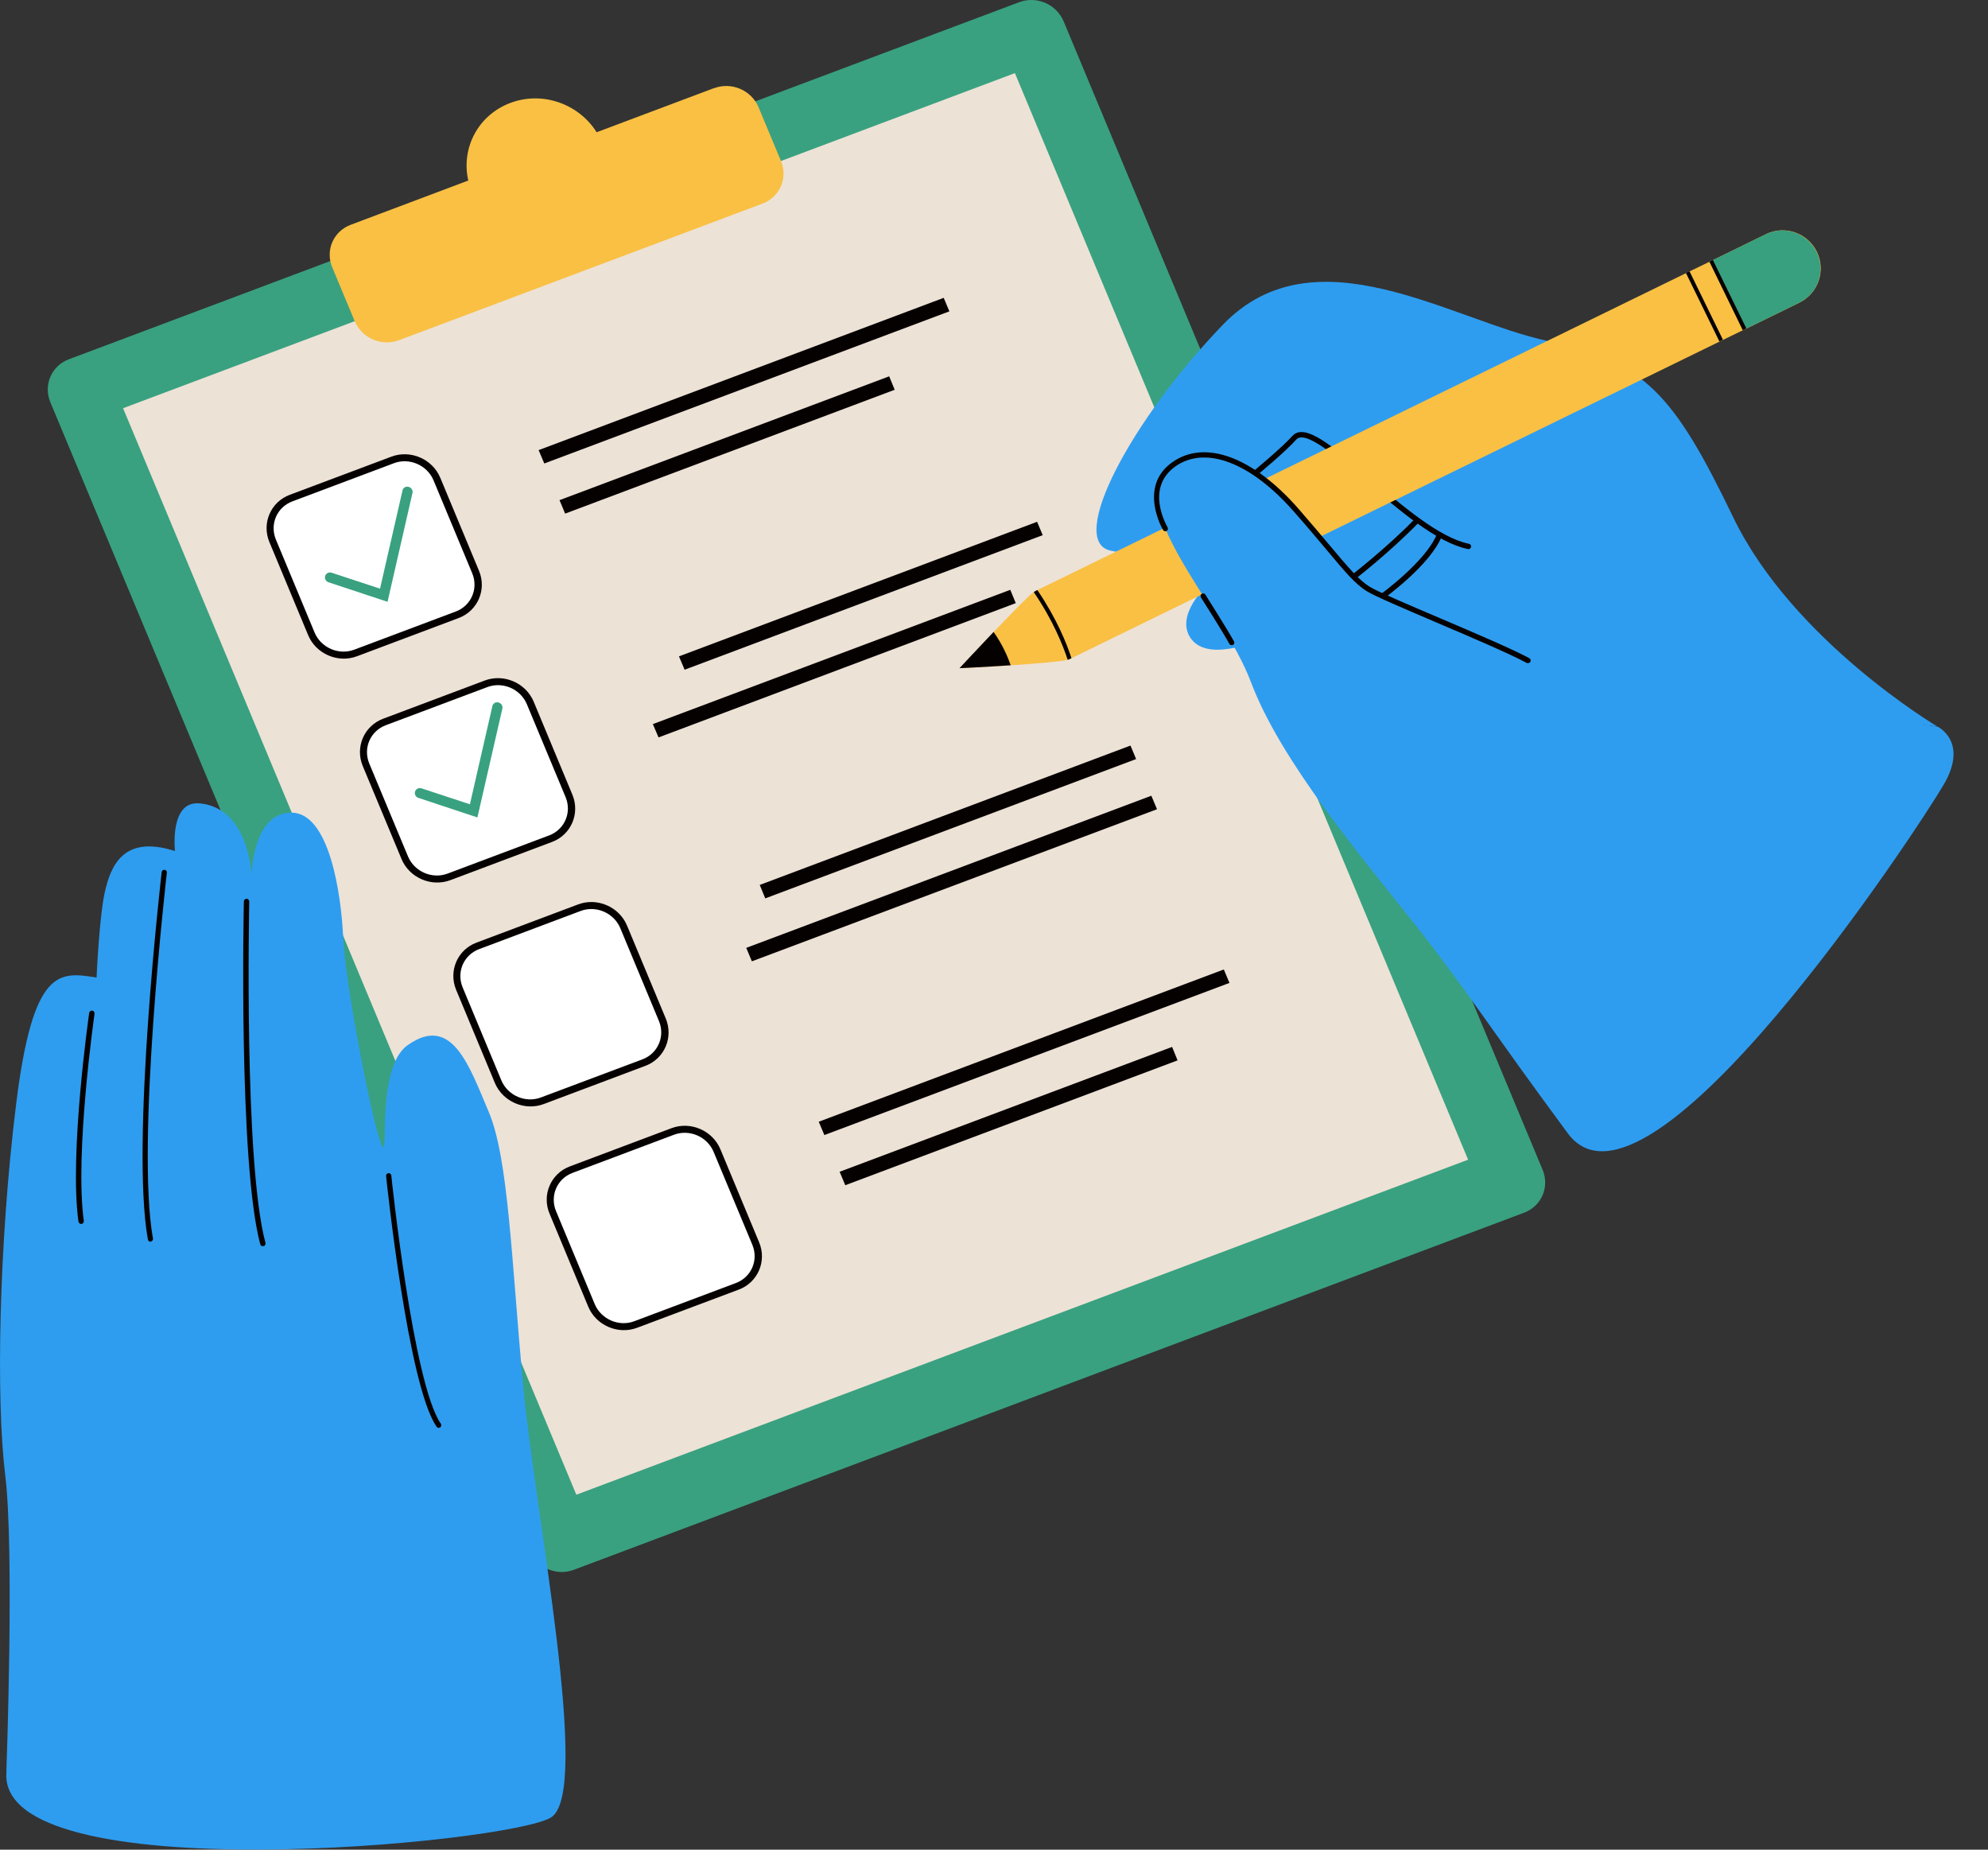 <svg width="43" height="40" viewBox="0 0 43 40" fill="none" xmlns="http://www.w3.org/2000/svg">
<rect x="0" y="0" width="43" height="40" fill="#333333" stroke="none"/>
<g id="_&#235;&#160;&#136;&#236;&#157;&#180;&#236;&#150;&#180;_1" clip-path="url(#clip0_3904_99770)">
<g id="Group">
<path id="Vector" d="M33.367 25.299C33.521 25.669 33.342 26.083 32.969 26.224L12.412 33.948C12.036 34.089 11.606 33.904 11.453 33.534L1.088 8.696C0.935 8.326 1.113 7.912 1.486 7.771L22.046 0.047C22.423 -0.094 22.849 0.091 23.006 0.461L33.367 25.299Z" fill="#39A180"/>
<path id="Vector_2" d="M31.755 25.079L12.466 32.324L2.662 8.828L21.952 1.581L31.755 25.079Z" fill="#EDE2D6"/>
<path id="Vector_3" d="M15.448 1.904L12.905 2.86C12.519 2.245 11.732 1.963 11.036 2.227C10.339 2.49 9.969 3.205 10.129 3.904L7.586 4.861C7.21 5.002 7.031 5.416 7.188 5.786L7.671 6.943C7.824 7.313 8.254 7.498 8.63 7.357L16.492 4.403C16.869 4.262 17.047 3.848 16.891 3.478L16.408 2.321C16.254 1.951 15.824 1.766 15.448 1.907V1.904Z" fill="#F9C043"/>
<g id="Group_2">
<path id="Vector_4" d="M20.535 6.733L11.773 10.023L11.65 9.734L20.412 6.441L20.535 6.733Z" fill="#060101"/>
<path id="Vector_5" d="M19.233 8.138L12.102 10.816L12.224 11.107L19.352 8.429L19.233 8.138Z" fill="#060101"/>
</g>
<g id="Group_3">
<path id="Vector_6" d="M14.686 14.194L14.808 14.483L22.554 11.573L22.432 11.284L14.686 14.194Z" fill="#060101"/>
<path id="Vector_7" d="M21.852 12.755L14.121 15.659L14.244 15.947L21.971 13.043L21.852 12.755Z" fill="#060101"/>
</g>
<g id="Group_4">
<path id="Vector_8" d="M16.433 19.137L16.552 19.428L24.574 16.415L24.452 16.123L16.433 19.137Z" fill="#060101"/>
<path id="Vector_9" d="M25.026 17.5L16.263 20.789L16.141 20.498L24.903 17.208L25.026 17.5Z" fill="#060101"/>
</g>
<g id="Group_5">
<path id="Vector_10" d="M26.593 21.256L17.831 24.546L17.709 24.258L26.471 20.965L26.593 21.256Z" fill="#060101"/>
<path id="Vector_11" d="M25.352 22.64L18.161 25.34L18.283 25.631L25.471 22.931L25.352 22.64Z" fill="#060101"/>
</g>
<g id="Group_6">
<path id="Vector_12" d="M10.289 12.369C10.443 12.739 10.264 13.153 9.891 13.294L7.696 14.119C7.319 14.26 6.893 14.075 6.736 13.705L5.899 11.695C5.745 11.325 5.924 10.911 6.297 10.77L8.492 9.945C8.869 9.804 9.295 9.989 9.452 10.359L10.289 12.369Z" fill="white"/>
<path id="Vector_13" d="M9.919 13.366L7.724 14.191C7.31 14.348 6.833 14.141 6.664 13.733L5.827 11.723C5.657 11.315 5.855 10.854 6.269 10.7L8.464 9.876C8.878 9.719 9.355 9.926 9.524 10.334L10.361 12.344C10.531 12.751 10.333 13.212 9.919 13.366ZM6.325 10.842C5.99 10.967 5.83 11.337 5.968 11.669L6.805 13.68C6.943 14.009 7.329 14.175 7.661 14.05L9.857 13.225C10.192 13.1 10.352 12.729 10.214 12.397L9.377 10.387C9.239 10.058 8.853 9.891 8.521 10.017L6.325 10.842Z" fill="#060101"/>
<path id="Vector_14" d="M8.383 13.015L7.106 12.592C7.047 12.573 7.015 12.51 7.034 12.454C7.053 12.397 7.116 12.366 7.172 12.385L8.22 12.73L8.706 10.607C8.718 10.547 8.778 10.512 8.837 10.528C8.897 10.544 8.935 10.6 8.922 10.66L8.383 13.012V13.015Z" fill="#39A180"/>
</g>
<g id="Group_7">
<path id="Vector_15" d="M12.309 17.211C12.463 17.581 12.284 17.995 11.911 18.136L9.715 18.961C9.339 19.102 8.913 18.917 8.756 18.547L7.919 16.537C7.765 16.166 7.944 15.752 8.317 15.611L10.512 14.787C10.888 14.646 11.315 14.831 11.472 15.2L12.309 17.211Z" fill="white"/>
<path id="Vector_16" d="M11.939 18.208L9.744 19.033C9.33 19.189 8.853 18.983 8.684 18.575L7.846 16.565C7.677 16.157 7.875 15.696 8.289 15.542L10.484 14.717C10.898 14.561 11.374 14.768 11.544 15.175L12.381 17.186C12.55 17.593 12.353 18.054 11.939 18.208ZM8.345 15.683C8.009 15.809 7.85 16.179 7.987 16.511L8.825 18.521C8.963 18.851 9.349 19.017 9.681 18.892L11.876 18.067C12.212 17.941 12.372 17.571 12.234 17.239L11.396 15.229C11.258 14.899 10.873 14.733 10.54 14.859L8.345 15.683Z" fill="#060101"/>
<path id="Vector_17" d="M10.327 17.678L9.051 17.255C8.991 17.236 8.96 17.173 8.978 17.117C8.997 17.06 9.06 17.029 9.116 17.048L10.164 17.393L10.65 15.27C10.662 15.21 10.722 15.176 10.782 15.191C10.841 15.207 10.879 15.263 10.866 15.323L10.327 17.675V17.678Z" fill="#39A180"/>
</g>
<g id="Group_8">
<path id="Vector_18" d="M14.329 22.052C14.482 22.423 14.303 22.837 13.93 22.978L11.735 23.802C11.359 23.944 10.932 23.759 10.775 23.389L9.938 21.378C9.784 21.008 9.963 20.594 10.336 20.453L12.531 19.628C12.908 19.487 13.334 19.672 13.491 20.042L14.329 22.052Z" fill="white"/>
<path id="Vector_19" d="M13.958 23.05L11.763 23.875C11.349 24.031 10.873 23.824 10.703 23.417L9.866 21.406C9.697 20.999 9.894 20.538 10.308 20.384L12.503 19.559C12.917 19.402 13.394 19.61 13.563 20.017L14.401 22.027C14.57 22.435 14.372 22.896 13.958 23.05ZM10.364 20.525C10.029 20.651 9.869 21.021 10.007 21.353L10.844 23.363C10.982 23.693 11.368 23.859 11.7 23.733L13.896 22.909C14.231 22.783 14.391 22.41 14.253 22.081L13.416 20.07C13.278 19.741 12.892 19.575 12.56 19.7L10.364 20.525Z" fill="#060101"/>
</g>
<g id="Group_9">
<path id="Vector_20" d="M16.348 26.894C16.502 27.264 16.323 27.678 15.95 27.82L13.755 28.644C13.378 28.785 12.952 28.6 12.795 28.23L11.958 26.22C11.804 25.85 11.983 25.436 12.356 25.295L14.551 24.47C14.928 24.329 15.354 24.514 15.511 24.884L16.348 26.894Z" fill="white"/>
<path id="Vector_21" d="M15.978 27.889L13.783 28.713C13.369 28.87 12.892 28.663 12.723 28.256L11.886 26.245C11.716 25.838 11.914 25.377 12.328 25.223L14.523 24.398C14.937 24.241 15.414 24.448 15.583 24.856L16.42 26.866C16.59 27.274 16.392 27.735 15.978 27.889ZM12.384 25.364C12.049 25.489 11.889 25.86 12.027 26.192L12.864 28.202C13.002 28.531 13.388 28.698 13.72 28.572L15.915 27.747C16.251 27.622 16.411 27.252 16.273 26.919L15.435 24.909C15.298 24.58 14.912 24.414 14.579 24.539L12.384 25.364Z" fill="#060101"/>
</g>
</g>
<g id="Group_10">
<path id="Vector_22" d="M0.138 38.3C0.138 38.3 0.314 33.524 0.113 31.899C-0.088 30.275 -0.025 26.913 0.345 23.909C0.712 20.904 1.286 21.014 2.089 21.14C2.089 21.14 2.145 19.844 2.267 19.293C2.393 18.741 2.656 18.041 3.785 18.405C3.785 18.405 3.66 17.317 4.312 17.373C4.964 17.427 5.359 18.019 5.444 18.916C5.444 18.916 5.463 17.587 6.294 17.574C7.125 17.561 7.382 19.34 7.423 20.283C7.464 21.23 8.019 24.131 8.235 24.712C8.452 25.292 8.094 23.118 8.815 22.604C9.775 21.921 10.148 23.049 10.572 24.047C10.995 25.047 11.061 27.195 11.312 29.936C11.562 32.677 12.798 38.736 11.923 39.3C11.048 39.865 -0.138 40.928 0.141 38.3H0.138Z" fill="#2E9DF0"/>
<path id="Vector_23" d="M9.508 30.874C9.483 30.884 9.455 30.874 9.443 30.852C8.831 29.977 8.37 25.618 8.351 25.433C8.348 25.402 8.37 25.374 8.401 25.37C8.433 25.367 8.461 25.389 8.464 25.421C8.467 25.465 8.938 29.933 9.534 30.786C9.552 30.811 9.546 30.849 9.521 30.868C9.518 30.868 9.512 30.874 9.508 30.874Z" fill="#060101"/>
<path id="Vector_24" d="M5.704 26.947C5.704 26.947 5.701 26.947 5.698 26.947C5.667 26.957 5.635 26.938 5.629 26.907C5.156 25.144 5.272 19.549 5.275 19.493C5.275 19.462 5.303 19.436 5.334 19.436C5.366 19.436 5.391 19.465 5.391 19.496C5.391 19.553 5.272 25.131 5.742 26.878C5.748 26.907 5.733 26.938 5.708 26.947H5.704Z" fill="#060101"/>
<path id="Vector_25" d="M3.274 26.851C3.274 26.851 3.268 26.851 3.264 26.851C3.233 26.857 3.202 26.835 3.199 26.804C2.822 24.724 3.49 18.92 3.497 18.86C3.5 18.829 3.528 18.807 3.559 18.81C3.591 18.813 3.613 18.841 3.609 18.873C3.603 18.932 2.938 24.718 3.308 26.782C3.315 26.81 3.299 26.835 3.271 26.844L3.274 26.851Z" fill="#060101"/>
<path id="Vector_26" d="M1.775 26.468C1.775 26.468 1.766 26.468 1.762 26.468C1.731 26.471 1.703 26.449 1.697 26.418C1.493 24.959 1.925 21.933 1.929 21.905C1.932 21.874 1.963 21.852 1.994 21.855C2.026 21.858 2.048 21.889 2.045 21.921C2.041 21.952 1.612 24.959 1.813 26.402C1.816 26.43 1.8 26.455 1.775 26.465V26.468Z" fill="#060101"/>
</g>
<g id="Group_11">
<g id="Group_12">
<path id="Vector_27" d="M41.904 15.711C41.904 15.711 38.774 13.854 37.488 11.185C36.202 8.517 35.569 7.817 33.48 7.375C31.392 6.93 28.444 4.951 26.449 7.024C24.455 9.097 23.094 11.678 24.006 11.904C24.919 12.129 25.555 11.559 25.555 11.559C25.555 11.559 25.443 12.349 26.098 12.669C26.098 12.669 25.421 13.302 25.747 13.791C26.073 14.284 27.017 13.983 27.675 13.644C28.337 13.305 33.117 14.88 33.117 14.88L41.904 15.708V15.711Z" fill="#2E9DF0"/>
<path id="Vector_28" d="M31.78 11.873C31.78 11.873 31.759 11.879 31.749 11.873C31.084 11.738 30.263 11.035 29.541 10.414C28.898 9.862 28.23 9.292 28.039 9.505C27.584 10.007 26.101 11.158 26.038 11.205C26.013 11.223 25.976 11.22 25.957 11.195C25.938 11.17 25.941 11.133 25.966 11.114C25.982 11.101 27.506 9.919 27.955 9.427C28.224 9.132 28.839 9.659 29.617 10.327C30.328 10.938 31.138 11.631 31.774 11.76C31.806 11.766 31.824 11.797 31.818 11.829C31.815 11.848 31.799 11.863 31.78 11.873Z" fill="#060101"/>
<path id="Vector_29" d="M28.293 11.305C28.293 11.305 29.156 10.838 29.639 10.424" stroke="#1D1312" stroke-width="0.05" stroke-miterlimit="10"/>
<path id="Vector_30" d="M29.278 12.547C29.256 12.556 29.228 12.547 29.212 12.528C29.193 12.503 29.197 12.465 29.222 12.446C29.228 12.44 29.993 11.851 30.614 11.211C30.636 11.189 30.674 11.189 30.695 11.211C30.718 11.233 30.718 11.27 30.695 11.292C30.068 11.941 29.3 12.534 29.291 12.54C29.287 12.544 29.281 12.547 29.275 12.55L29.278 12.547Z" fill="#060101"/>
<path id="Vector_31" d="M29.899 12.967C29.874 12.977 29.849 12.967 29.833 12.946C29.814 12.921 29.82 12.883 29.846 12.864C29.855 12.858 30.852 12.136 31.084 11.541C31.097 11.512 31.128 11.497 31.16 11.509C31.188 11.522 31.203 11.553 31.191 11.585C30.946 12.212 29.955 12.927 29.912 12.958C29.908 12.958 29.902 12.964 29.899 12.964V12.967Z" fill="#060101"/>
<g id="Group_13">
<path id="Vector_32" d="M20.754 14.45C20.754 14.45 21.294 14.425 21.861 14.388C22.388 14.353 22.937 14.309 23.094 14.269C23.109 14.265 23.119 14.262 23.128 14.256L23.175 14.234L37.197 7.385L37.275 7.347L37.701 7.14L37.758 7.112L37.78 7.103L38.921 6.545C39.329 6.344 39.498 5.851 39.298 5.444C39.097 5.036 38.605 4.864 38.197 5.064L37.055 5.623L37.018 5.641L36.977 5.66L36.55 5.867L36.472 5.905L22.438 12.76L22.407 12.776L22.369 12.798C22.369 12.798 22.366 12.798 22.363 12.801C22.266 12.864 21.871 13.271 21.494 13.666C21.115 14.065 20.757 14.45 20.757 14.45H20.754Z" fill="#F9C043"/>
<path id="Vector_33" d="M21.491 13.666C21.112 14.064 20.754 14.45 20.754 14.45C20.754 14.45 21.294 14.425 21.861 14.387C21.802 14.215 21.686 13.939 21.491 13.666Z" fill="#060101"/>
<path id="Vector_34" d="M22.36 12.804C22.78 13.421 22.993 13.961 23.094 14.268C23.109 14.265 23.119 14.262 23.128 14.256L23.175 14.234C23.075 13.92 22.858 13.381 22.438 12.76L22.407 12.775L22.369 12.797C22.369 12.797 22.366 12.797 22.363 12.8L22.36 12.804Z" fill="#060101"/>
<path id="Vector_35" d="M36.544 5.867L36.467 5.904L37.19 7.384L37.266 7.346L36.544 5.867Z" fill="#060101"/>
<path id="Vector_36" d="M37.015 5.641L37.752 7.115L37.773 7.106L38.915 6.547C39.323 6.347 39.492 5.854 39.291 5.447C39.091 5.039 38.598 4.867 38.191 5.067L37.049 5.625L37.011 5.644L37.015 5.641Z" fill="#389F7F"/>
<path id="Vector_37" d="M36.974 5.66L37.695 7.14L37.773 7.102L37.049 5.622L36.974 5.66Z" fill="#060101"/>
</g>
</g>
<g id="Group_14">
<path id="Vector_38" d="M41.904 15.711C41.904 15.711 42.594 16.034 42.038 16.975C41.487 17.916 35.638 26.837 33.913 24.511C32.188 22.18 31.718 21.396 30.583 19.963C29.447 18.53 27.694 16.448 27.058 14.751C26.421 13.055 24.088 10.775 25.452 10.003C26.816 9.232 28.56 11.612 29.237 12.434C29.912 13.255 34.042 14.635 34.042 14.635L41.904 15.714V15.711Z" fill="#2E9DF0"/>
<path id="Vector_39" d="M33.066 14.338C33.066 14.338 33.035 14.344 33.019 14.335C32.687 14.153 31.84 13.789 31.094 13.472C30.369 13.162 29.742 12.895 29.57 12.789C29.316 12.635 29.09 12.365 28.679 11.873C28.497 11.656 28.271 11.387 27.989 11.067C27.055 10.001 26.073 9.627 25.421 10.088C24.762 10.559 25.236 11.368 25.254 11.402C25.27 11.431 25.261 11.465 25.236 11.481C25.207 11.496 25.173 11.487 25.157 11.462C25.151 11.453 24.608 10.527 25.355 9.997C26.057 9.496 27.098 9.878 28.077 10.992C28.356 11.311 28.585 11.584 28.767 11.801C29.171 12.28 29.394 12.547 29.629 12.691C29.795 12.792 30.448 13.071 31.141 13.366C31.928 13.701 32.74 14.049 33.079 14.234C33.107 14.25 33.117 14.284 33.101 14.313C33.094 14.325 33.082 14.335 33.069 14.338H33.066Z" fill="#060101"/>
<path id="Vector_40" d="M26.659 13.948C26.634 13.958 26.603 13.948 26.59 13.923C26.449 13.663 25.982 12.929 25.976 12.92C25.96 12.892 25.966 12.857 25.994 12.841C26.02 12.826 26.057 12.832 26.073 12.86C26.092 12.892 26.546 13.607 26.691 13.87C26.706 13.898 26.697 13.933 26.669 13.948C26.669 13.948 26.663 13.948 26.663 13.952L26.659 13.948Z" fill="#060101"/>
</g>
</g>
</g>
<defs>
<clipPath id="clip0_3904_99770">
<rect width="42.255" height="40" fill="white"/>
</clipPath>
</defs>
</svg>
